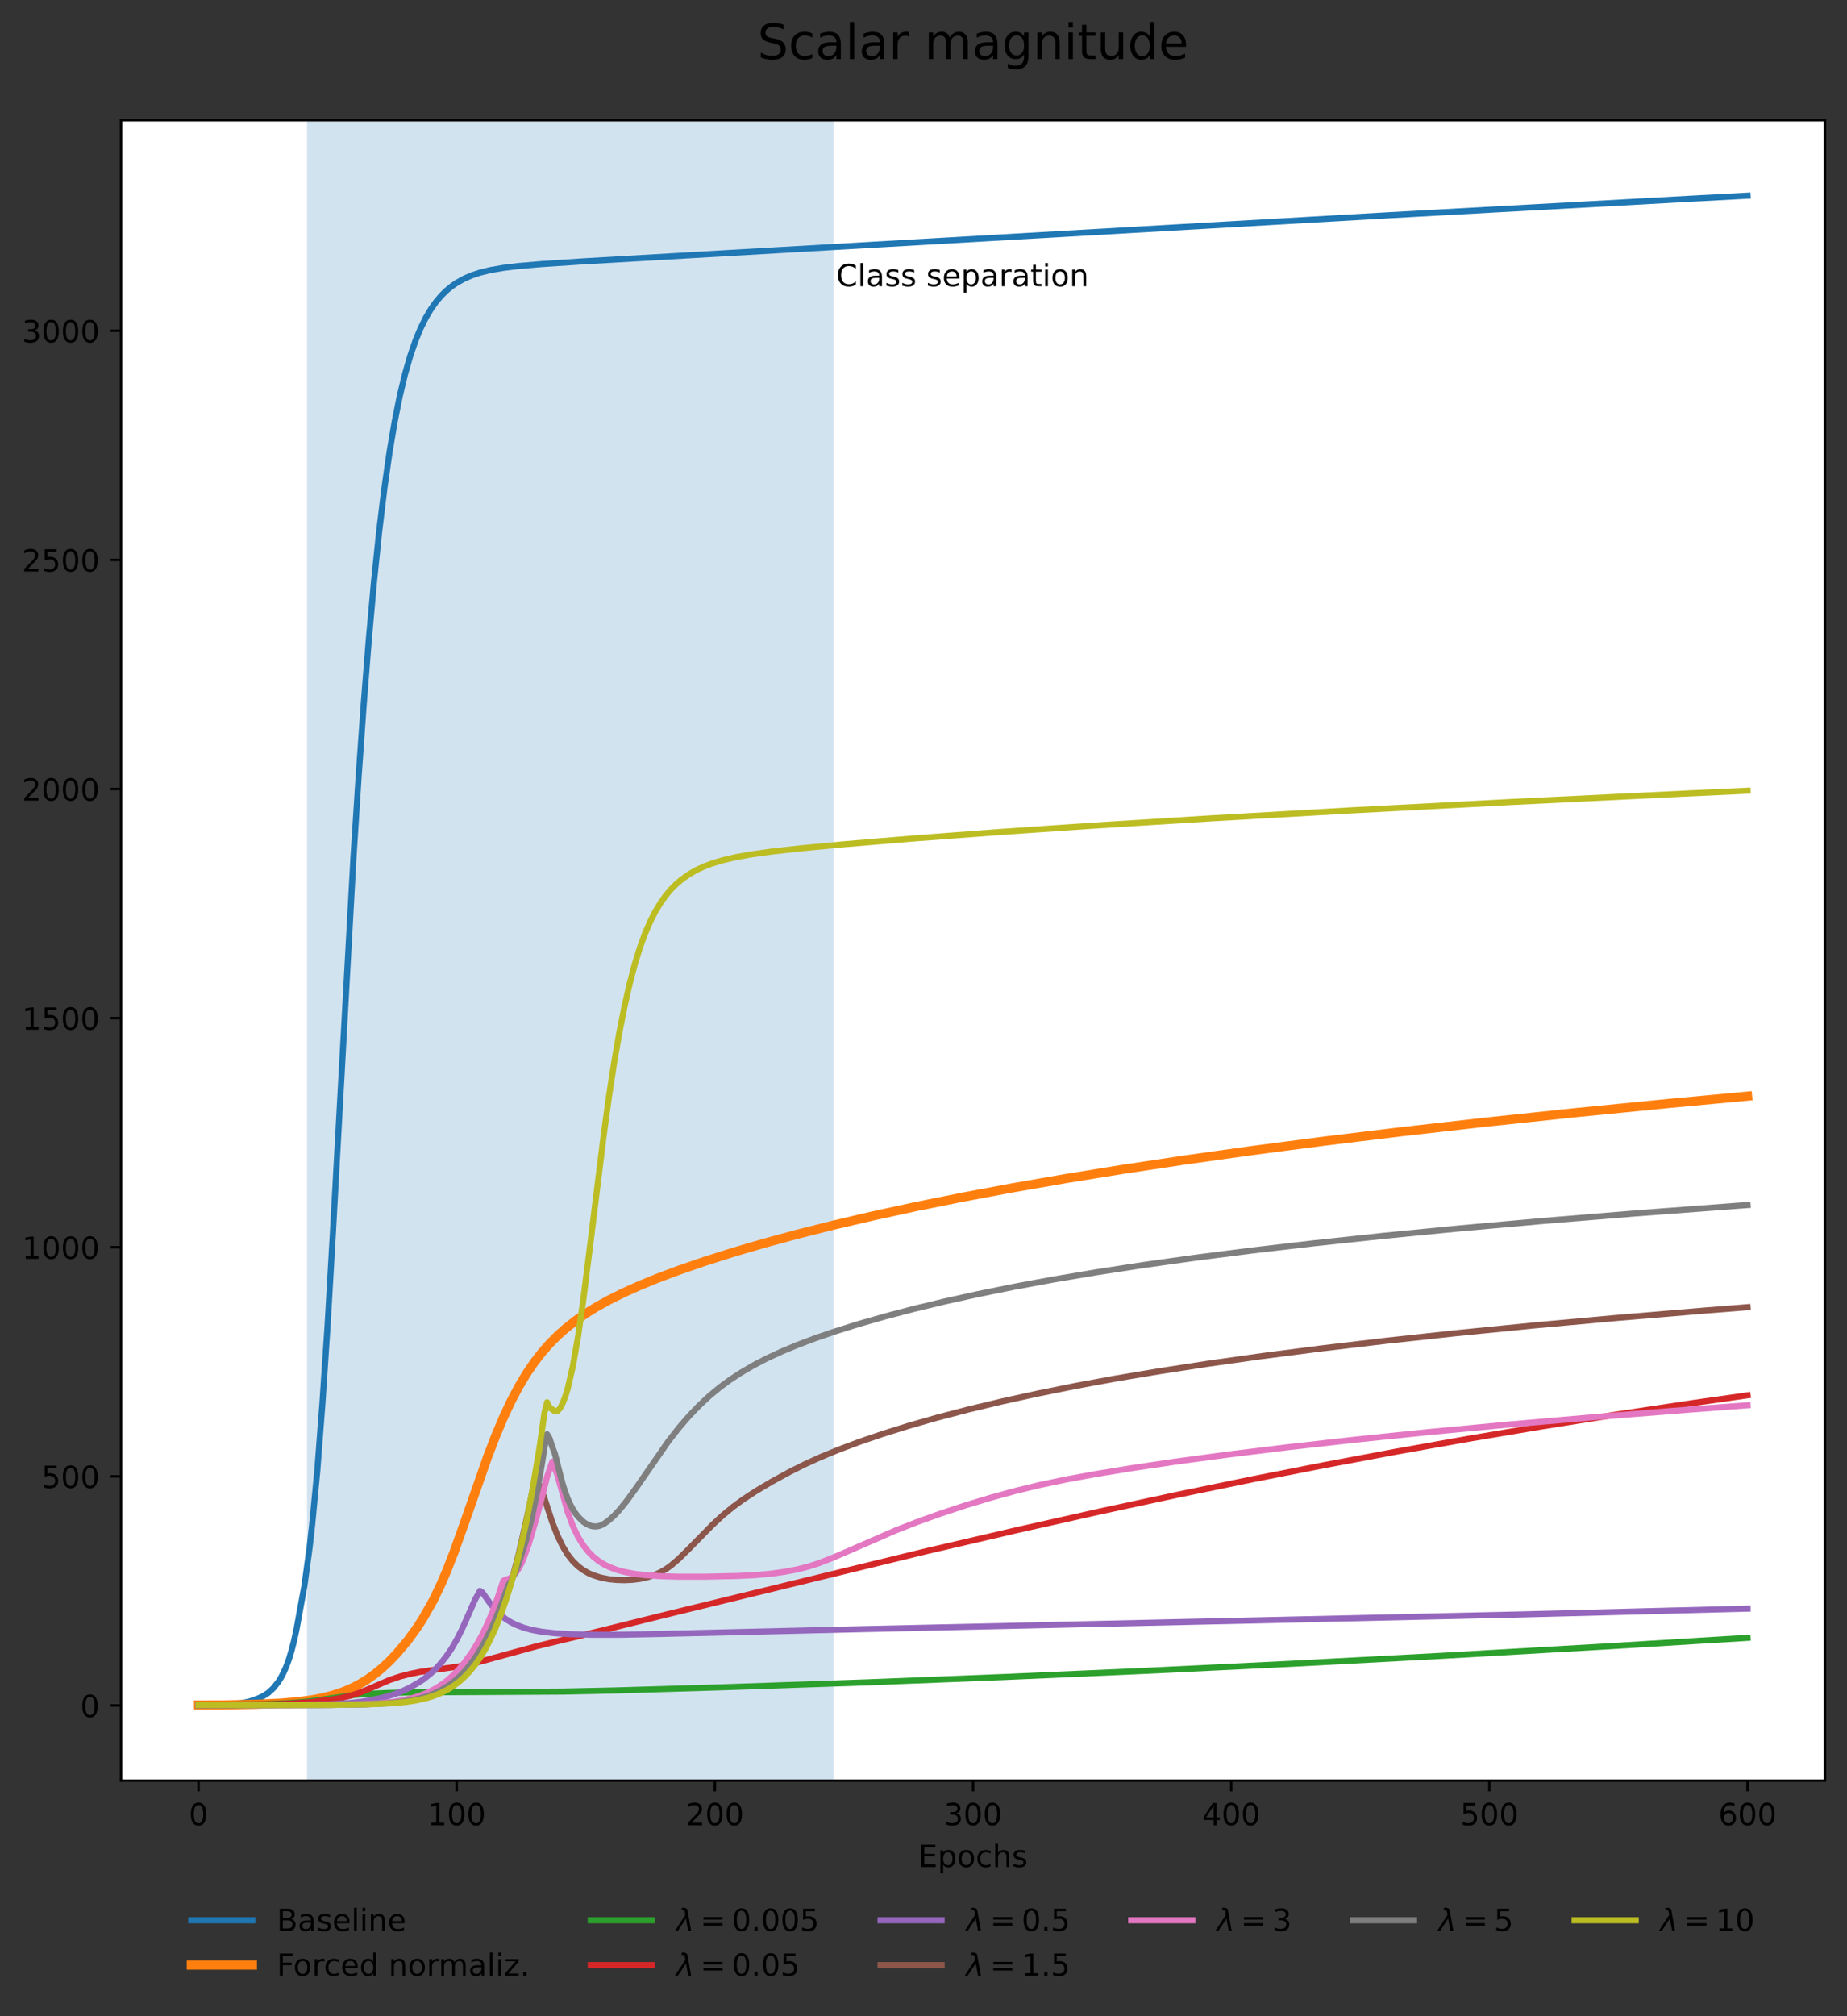 <?xml version="1.0" encoding="utf-8" standalone="no"?>
<!DOCTYPE svg PUBLIC "-//W3C//DTD SVG 1.1//EN"
  "http://www.w3.org/Graphics/SVG/1.1/DTD/svg11.dtd">
<!-- Created with matplotlib (https://matplotlib.org/) -->
<svg height="660.13pt" version="1.1" viewBox="0 0 604.85 660.13" width="604.85pt" xmlns="http://www.w3.org/2000/svg" xmlns:xlink="http://www.w3.org/1999/xlink">
 <rect x="0" y="0" width="604.85" height="660.13" fill="#333333" stroke="none"/>
 <defs>
  <style type="text/css">*{stroke-linecap:butt;stroke-linejoin:round;}</style>
 </defs>
 <g id="figure_1">
  <g id="patch_1">
   <path d="M 0 660.13 
L 604.85 660.13 
L 604.85 0 
L 0 0 
z
" style="fill:none;"/>
  </g>
  <g id="axes_1">
   <g id="patch_2">
    <path d="M 39.65 582.957 
L 597.65 582.957 
L 597.65 39.358 
L 39.65 39.358 
z
" style="fill:#ffffff;"/>
   </g>
   <g id="patch_3">
    <path clip-path="url(#pd633863cd0)" d="M 100.523 582.957 
L 272.995 582.957 
L 272.995 39.358 
L 100.523 39.358 
z
" style="fill:#1f77b4;opacity:0.2;"/>
   </g>
   <g id="matplotlib.axis_1">
    <g id="xtick_1">
     <g id="line2d_1">
      <defs>
       <path d="M 0 0 
L 0 3.5 
" id="m8be3bfc3c5" style="stroke:#000000;stroke-width:0.8;"/>
      </defs>
      <g>
       <use style="stroke:#000000;stroke-width:0.8;" x="65.014" xlink:href="#m8be3bfc3c5" y="582.957"/>
      </g>
     </g>
     <g id="text_1">
      <!-- 0 -->
      <g transform="translate(61.832 597.556)scale(0.1 -0.1)">
       <defs>
        <path d="M 31.781 66.406 
Q 24.172 66.406 20.328 58.906 
Q 16.5 51.422 16.5 36.375 
Q 16.5 21.391 20.328 13.891 
Q 24.172 6.391 31.781 6.391 
Q 39.453 6.391 43.281 13.891 
Q 47.125 21.391 47.125 36.375 
Q 47.125 51.422 43.281 58.906 
Q 39.453 66.406 31.781 66.406 
z
M 31.781 74.219 
Q 44.047 74.219 50.516 64.516 
Q 56.984 54.828 56.984 36.375 
Q 56.984 17.969 50.516 8.266 
Q 44.047 -1.422 31.781 -1.422 
Q 19.531 -1.422 13.062 8.266 
Q 6.594 17.969 6.594 36.375 
Q 6.594 54.828 13.062 64.516 
Q 19.531 74.219 31.781 74.219 
z
" id="DejaVuSans-48"/>
       </defs>
       <use xlink:href="#DejaVuSans-48"/>
      </g>
     </g>
    </g>
    <g id="xtick_2">
     <g id="line2d_2">
      <g>
       <use style="stroke:#000000;stroke-width:0.8;" x="149.559" xlink:href="#m8be3bfc3c5" y="582.957"/>
      </g>
     </g>
     <g id="text_2">
      <!-- 100 -->
      <g transform="translate(140.015 597.556)scale(0.1 -0.1)">
       <defs>
        <path d="M 12.406 8.297 
L 28.516 8.297 
L 28.516 63.922 
L 10.984 60.406 
L 10.984 69.391 
L 28.422 72.906 
L 38.281 72.906 
L 38.281 8.297 
L 54.391 8.297 
L 54.391 0 
L 12.406 0 
z
" id="DejaVuSans-49"/>
       </defs>
       <use xlink:href="#DejaVuSans-49"/>
       <use x="63.623" xlink:href="#DejaVuSans-48"/>
       <use x="127.246" xlink:href="#DejaVuSans-48"/>
      </g>
     </g>
    </g>
    <g id="xtick_3">
     <g id="line2d_3">
      <g>
       <use style="stroke:#000000;stroke-width:0.8;" x="234.105" xlink:href="#m8be3bfc3c5" y="582.957"/>
      </g>
     </g>
     <g id="text_3">
      <!-- 200 -->
      <g transform="translate(224.561 597.556)scale(0.1 -0.1)">
       <defs>
        <path d="M 19.188 8.297 
L 53.609 8.297 
L 53.609 0 
L 7.328 0 
L 7.328 8.297 
Q 12.938 14.109 22.625 23.891 
Q 32.328 33.688 34.812 36.531 
Q 39.547 41.844 41.422 45.531 
Q 43.312 49.219 43.312 52.781 
Q 43.312 58.594 39.234 62.25 
Q 35.156 65.922 28.609 65.922 
Q 23.969 65.922 18.812 64.312 
Q 13.672 62.703 7.812 59.422 
L 7.812 69.391 
Q 13.766 71.781 18.938 73 
Q 24.125 74.219 28.422 74.219 
Q 39.75 74.219 46.484 68.547 
Q 53.219 62.891 53.219 53.422 
Q 53.219 48.922 51.531 44.891 
Q 49.859 40.875 45.406 35.406 
Q 44.188 33.984 37.641 27.219 
Q 31.109 20.453 19.188 8.297 
z
" id="DejaVuSans-50"/>
       </defs>
       <use xlink:href="#DejaVuSans-50"/>
       <use x="63.623" xlink:href="#DejaVuSans-48"/>
       <use x="127.246" xlink:href="#DejaVuSans-48"/>
      </g>
     </g>
    </g>
    <g id="xtick_4">
     <g id="line2d_4">
      <g>
       <use style="stroke:#000000;stroke-width:0.8;" x="318.65" xlink:href="#m8be3bfc3c5" y="582.957"/>
      </g>
     </g>
     <g id="text_4">
      <!-- 300 -->
      <g transform="translate(309.106 597.556)scale(0.1 -0.1)">
       <defs>
        <path d="M 40.578 39.312 
Q 47.656 37.797 51.625 33 
Q 55.609 28.219 55.609 21.188 
Q 55.609 10.406 48.188 4.484 
Q 40.766 -1.422 27.094 -1.422 
Q 22.516 -1.422 17.656 -0.516 
Q 12.797 0.391 7.625 2.203 
L 7.625 11.719 
Q 11.719 9.328 16.594 8.109 
Q 21.484 6.891 26.812 6.891 
Q 36.078 6.891 40.938 10.547 
Q 45.797 14.203 45.797 21.188 
Q 45.797 27.641 41.281 31.266 
Q 36.766 34.906 28.719 34.906 
L 20.219 34.906 
L 20.219 43.016 
L 29.109 43.016 
Q 36.375 43.016 40.234 45.922 
Q 44.094 48.828 44.094 54.297 
Q 44.094 59.906 40.109 62.906 
Q 36.141 65.922 28.719 65.922 
Q 24.656 65.922 20.016 65.031 
Q 15.375 64.156 9.812 62.312 
L 9.812 71.094 
Q 15.438 72.656 20.344 73.438 
Q 25.25 74.219 29.594 74.219 
Q 40.828 74.219 47.359 69.109 
Q 53.906 64.016 53.906 55.328 
Q 53.906 49.266 50.438 45.094 
Q 46.969 40.922 40.578 39.312 
z
" id="DejaVuSans-51"/>
       </defs>
       <use xlink:href="#DejaVuSans-51"/>
       <use x="63.623" xlink:href="#DejaVuSans-48"/>
       <use x="127.246" xlink:href="#DejaVuSans-48"/>
      </g>
     </g>
    </g>
    <g id="xtick_5">
     <g id="line2d_5">
      <g>
       <use style="stroke:#000000;stroke-width:0.8;" x="403.195" xlink:href="#m8be3bfc3c5" y="582.957"/>
      </g>
     </g>
     <g id="text_5">
      <!-- 400 -->
      <g transform="translate(393.652 597.556)scale(0.1 -0.1)">
       <defs>
        <path d="M 37.797 64.312 
L 12.891 25.391 
L 37.797 25.391 
z
M 35.203 72.906 
L 47.609 72.906 
L 47.609 25.391 
L 58.016 25.391 
L 58.016 17.188 
L 47.609 17.188 
L 47.609 0 
L 37.797 0 
L 37.797 17.188 
L 4.891 17.188 
L 4.891 26.703 
z
" id="DejaVuSans-52"/>
       </defs>
       <use xlink:href="#DejaVuSans-52"/>
       <use x="63.623" xlink:href="#DejaVuSans-48"/>
       <use x="127.246" xlink:href="#DejaVuSans-48"/>
      </g>
     </g>
    </g>
    <g id="xtick_6">
     <g id="line2d_6">
      <g>
       <use style="stroke:#000000;stroke-width:0.8;" x="487.741" xlink:href="#m8be3bfc3c5" y="582.957"/>
      </g>
     </g>
     <g id="text_6">
      <!-- 500 -->
      <g transform="translate(478.197 597.556)scale(0.1 -0.1)">
       <defs>
        <path d="M 10.797 72.906 
L 49.516 72.906 
L 49.516 64.594 
L 19.828 64.594 
L 19.828 46.734 
Q 21.969 47.469 24.109 47.828 
Q 26.266 48.188 28.422 48.188 
Q 40.625 48.188 47.75 41.5 
Q 54.891 34.812 54.891 23.391 
Q 54.891 11.625 47.562 5.094 
Q 40.234 -1.422 26.906 -1.422 
Q 22.312 -1.422 17.547 -0.641 
Q 12.797 0.141 7.719 1.703 
L 7.719 11.625 
Q 12.109 9.234 16.797 8.062 
Q 21.484 6.891 26.703 6.891 
Q 35.156 6.891 40.078 11.328 
Q 45.016 15.766 45.016 23.391 
Q 45.016 31 40.078 35.438 
Q 35.156 39.891 26.703 39.891 
Q 22.75 39.891 18.812 39.016 
Q 14.891 38.141 10.797 36.281 
z
" id="DejaVuSans-53"/>
       </defs>
       <use xlink:href="#DejaVuSans-53"/>
       <use x="63.623" xlink:href="#DejaVuSans-48"/>
       <use x="127.246" xlink:href="#DejaVuSans-48"/>
      </g>
     </g>
    </g>
    <g id="xtick_7">
     <g id="line2d_7">
      <g>
       <use style="stroke:#000000;stroke-width:0.8;" x="572.286" xlink:href="#m8be3bfc3c5" y="582.957"/>
      </g>
     </g>
     <g id="text_7">
      <!-- 600 -->
      <g transform="translate(562.743 597.556)scale(0.1 -0.1)">
       <defs>
        <path d="M 33.016 40.375 
Q 26.375 40.375 22.484 35.828 
Q 18.609 31.297 18.609 23.391 
Q 18.609 15.531 22.484 10.953 
Q 26.375 6.391 33.016 6.391 
Q 39.656 6.391 43.531 10.953 
Q 47.406 15.531 47.406 23.391 
Q 47.406 31.297 43.531 35.828 
Q 39.656 40.375 33.016 40.375 
z
M 52.594 71.297 
L 52.594 62.312 
Q 48.875 64.062 45.094 64.984 
Q 41.312 65.922 37.594 65.922 
Q 27.828 65.922 22.672 59.328 
Q 17.531 52.734 16.797 39.406 
Q 19.672 43.656 24.016 45.922 
Q 28.375 48.188 33.594 48.188 
Q 44.578 48.188 50.953 41.516 
Q 57.328 34.859 57.328 23.391 
Q 57.328 12.156 50.688 5.359 
Q 44.047 -1.422 33.016 -1.422 
Q 20.359 -1.422 13.672 8.266 
Q 6.984 17.969 6.984 36.375 
Q 6.984 53.656 15.188 63.938 
Q 23.391 74.219 37.203 74.219 
Q 40.922 74.219 44.703 73.484 
Q 48.484 72.75 52.594 71.297 
z
" id="DejaVuSans-54"/>
       </defs>
       <use xlink:href="#DejaVuSans-54"/>
       <use x="63.623" xlink:href="#DejaVuSans-48"/>
       <use x="127.246" xlink:href="#DejaVuSans-48"/>
      </g>
     </g>
    </g>
    <g id="text_8">
     <!-- Epochs -->
     <g transform="translate(300.734 611.234)scale(0.1 -0.1)">
      <defs>
       <path d="M 9.812 72.906 
L 55.906 72.906 
L 55.906 64.594 
L 19.672 64.594 
L 19.672 43.016 
L 54.391 43.016 
L 54.391 34.719 
L 19.672 34.719 
L 19.672 8.297 
L 56.781 8.297 
L 56.781 0 
L 9.812 0 
z
" id="DejaVuSans-69"/>
       <path d="M 18.109 8.203 
L 18.109 -20.797 
L 9.078 -20.797 
L 9.078 54.688 
L 18.109 54.688 
L 18.109 46.391 
Q 20.953 51.266 25.266 53.625 
Q 29.594 56 35.594 56 
Q 45.562 56 51.781 48.094 
Q 58.016 40.188 58.016 27.297 
Q 58.016 14.406 51.781 6.484 
Q 45.562 -1.422 35.594 -1.422 
Q 29.594 -1.422 25.266 0.953 
Q 20.953 3.328 18.109 8.203 
z
M 48.688 27.297 
Q 48.688 37.203 44.609 42.844 
Q 40.531 48.484 33.406 48.484 
Q 26.266 48.484 22.188 42.844 
Q 18.109 37.203 18.109 27.297 
Q 18.109 17.391 22.188 11.75 
Q 26.266 6.109 33.406 6.109 
Q 40.531 6.109 44.609 11.75 
Q 48.688 17.391 48.688 27.297 
z
" id="DejaVuSans-112"/>
       <path d="M 30.609 48.391 
Q 23.391 48.391 19.188 42.75 
Q 14.984 37.109 14.984 27.297 
Q 14.984 17.484 19.156 11.844 
Q 23.344 6.203 30.609 6.203 
Q 37.797 6.203 41.984 11.859 
Q 46.188 17.531 46.188 27.297 
Q 46.188 37.016 41.984 42.703 
Q 37.797 48.391 30.609 48.391 
z
M 30.609 56 
Q 42.328 56 49.016 48.375 
Q 55.719 40.766 55.719 27.297 
Q 55.719 13.875 49.016 6.219 
Q 42.328 -1.422 30.609 -1.422 
Q 18.844 -1.422 12.172 6.219 
Q 5.516 13.875 5.516 27.297 
Q 5.516 40.766 12.172 48.375 
Q 18.844 56 30.609 56 
z
" id="DejaVuSans-111"/>
       <path d="M 48.781 52.594 
L 48.781 44.188 
Q 44.969 46.297 41.141 47.344 
Q 37.312 48.391 33.406 48.391 
Q 24.656 48.391 19.812 42.844 
Q 14.984 37.312 14.984 27.297 
Q 14.984 17.281 19.812 11.734 
Q 24.656 6.203 33.406 6.203 
Q 37.312 6.203 41.141 7.25 
Q 44.969 8.297 48.781 10.406 
L 48.781 2.094 
Q 45.016 0.344 40.984 -0.531 
Q 36.969 -1.422 32.422 -1.422 
Q 20.062 -1.422 12.781 6.344 
Q 5.516 14.109 5.516 27.297 
Q 5.516 40.672 12.859 48.328 
Q 20.219 56 33.016 56 
Q 37.156 56 41.109 55.141 
Q 45.062 54.297 48.781 52.594 
z
" id="DejaVuSans-99"/>
       <path d="M 54.891 33.016 
L 54.891 0 
L 45.906 0 
L 45.906 32.719 
Q 45.906 40.484 42.875 44.328 
Q 39.844 48.188 33.797 48.188 
Q 26.516 48.188 22.312 43.547 
Q 18.109 38.922 18.109 30.906 
L 18.109 0 
L 9.078 0 
L 9.078 75.984 
L 18.109 75.984 
L 18.109 46.188 
Q 21.344 51.125 25.703 53.562 
Q 30.078 56 35.797 56 
Q 45.219 56 50.047 50.172 
Q 54.891 44.344 54.891 33.016 
z
" id="DejaVuSans-104"/>
       <path d="M 44.281 53.078 
L 44.281 44.578 
Q 40.484 46.531 36.375 47.5 
Q 32.281 48.484 27.875 48.484 
Q 21.188 48.484 17.844 46.438 
Q 14.5 44.391 14.5 40.281 
Q 14.5 37.156 16.891 35.375 
Q 19.281 33.594 26.516 31.984 
L 29.594 31.297 
Q 39.156 29.25 43.188 25.516 
Q 47.219 21.781 47.219 15.094 
Q 47.219 7.469 41.188 3.016 
Q 35.156 -1.422 24.609 -1.422 
Q 20.219 -1.422 15.453 -0.562 
Q 10.688 0.297 5.422 2 
L 5.422 11.281 
Q 10.406 8.688 15.234 7.391 
Q 20.062 6.109 24.812 6.109 
Q 31.156 6.109 34.562 8.281 
Q 37.984 10.453 37.984 14.406 
Q 37.984 18.062 35.516 20.016 
Q 33.062 21.969 24.703 23.781 
L 21.578 24.516 
Q 13.234 26.266 9.516 29.906 
Q 5.812 33.547 5.812 39.891 
Q 5.812 47.609 11.281 51.797 
Q 16.75 56 26.812 56 
Q 31.781 56 36.172 55.266 
Q 40.578 54.547 44.281 53.078 
z
" id="DejaVuSans-115"/>
      </defs>
      <use xlink:href="#DejaVuSans-69"/>
      <use x="63.184" xlink:href="#DejaVuSans-112"/>
      <use x="126.66" xlink:href="#DejaVuSans-111"/>
      <use x="187.842" xlink:href="#DejaVuSans-99"/>
      <use x="242.822" xlink:href="#DejaVuSans-104"/>
      <use x="306.201" xlink:href="#DejaVuSans-115"/>
     </g>
    </g>
   </g>
   <g id="matplotlib.axis_2">
    <g id="ytick_1">
     <g id="line2d_8">
      <defs>
       <path d="M 0 0 
L -3.5 0 
" id="m27d716f091" style="stroke:#000000;stroke-width:0.8;"/>
      </defs>
      <g>
       <use style="stroke:#000000;stroke-width:0.8;" x="39.65" xlink:href="#m27d716f091" y="558.352"/>
      </g>
     </g>
     <g id="text_9">
      <!-- 0 -->
      <g transform="translate(26.288 562.151)scale(0.1 -0.1)">
       <use xlink:href="#DejaVuSans-48"/>
      </g>
     </g>
    </g>
    <g id="ytick_2">
     <g id="line2d_9">
      <g>
       <use style="stroke:#000000;stroke-width:0.8;" x="39.65" xlink:href="#m27d716f091" y="483.343"/>
      </g>
     </g>
     <g id="text_10">
      <!-- 500 -->
      <g transform="translate(13.562 487.142)scale(0.1 -0.1)">
       <use xlink:href="#DejaVuSans-53"/>
       <use x="63.623" xlink:href="#DejaVuSans-48"/>
       <use x="127.246" xlink:href="#DejaVuSans-48"/>
      </g>
     </g>
    </g>
    <g id="ytick_3">
     <g id="line2d_10">
      <g>
       <use style="stroke:#000000;stroke-width:0.8;" x="39.65" xlink:href="#m27d716f091" y="408.333"/>
      </g>
     </g>
     <g id="text_11">
      <!-- 1000 -->
      <g transform="translate(7.2 412.132)scale(0.1 -0.1)">
       <use xlink:href="#DejaVuSans-49"/>
       <use x="63.623" xlink:href="#DejaVuSans-48"/>
       <use x="127.246" xlink:href="#DejaVuSans-48"/>
       <use x="190.869" xlink:href="#DejaVuSans-48"/>
      </g>
     </g>
    </g>
    <g id="ytick_4">
     <g id="line2d_11">
      <g>
       <use style="stroke:#000000;stroke-width:0.8;" x="39.65" xlink:href="#m27d716f091" y="333.324"/>
      </g>
     </g>
     <g id="text_12">
      <!-- 1500 -->
      <g transform="translate(7.2 337.123)scale(0.1 -0.1)">
       <use xlink:href="#DejaVuSans-49"/>
       <use x="63.623" xlink:href="#DejaVuSans-53"/>
       <use x="127.246" xlink:href="#DejaVuSans-48"/>
       <use x="190.869" xlink:href="#DejaVuSans-48"/>
      </g>
     </g>
    </g>
    <g id="ytick_5">
     <g id="line2d_12">
      <g>
       <use style="stroke:#000000;stroke-width:0.8;" x="39.65" xlink:href="#m27d716f091" y="258.314"/>
      </g>
     </g>
     <g id="text_13">
      <!-- 2000 -->
      <g transform="translate(7.2 262.113)scale(0.1 -0.1)">
       <use xlink:href="#DejaVuSans-50"/>
       <use x="63.623" xlink:href="#DejaVuSans-48"/>
       <use x="127.246" xlink:href="#DejaVuSans-48"/>
       <use x="190.869" xlink:href="#DejaVuSans-48"/>
      </g>
     </g>
    </g>
    <g id="ytick_6">
     <g id="line2d_13">
      <g>
       <use style="stroke:#000000;stroke-width:0.8;" x="39.65" xlink:href="#m27d716f091" y="183.305"/>
      </g>
     </g>
     <g id="text_14">
      <!-- 2500 -->
      <g transform="translate(7.2 187.104)scale(0.1 -0.1)">
       <use xlink:href="#DejaVuSans-50"/>
       <use x="63.623" xlink:href="#DejaVuSans-53"/>
       <use x="127.246" xlink:href="#DejaVuSans-48"/>
       <use x="190.869" xlink:href="#DejaVuSans-48"/>
      </g>
     </g>
    </g>
    <g id="ytick_7">
     <g id="line2d_14">
      <g>
       <use style="stroke:#000000;stroke-width:0.8;" x="39.65" xlink:href="#m27d716f091" y="108.295"/>
      </g>
     </g>
     <g id="text_15">
      <!-- 3000 -->
      <g transform="translate(7.2 112.094)scale(0.1 -0.1)">
       <use xlink:href="#DejaVuSans-51"/>
       <use x="63.623" xlink:href="#DejaVuSans-48"/>
       <use x="127.246" xlink:href="#DejaVuSans-48"/>
       <use x="190.869" xlink:href="#DejaVuSans-48"/>
      </g>
     </g>
    </g>
   </g>
   <g id="line2d_15">
    <path clip-path="url(#pd633863cd0)" d="M 65.014 558.202 
L 70.932 558.155 
L 76.005 557.919 
L 79.386 557.535 
L 81.923 556.973 
L 84.459 556.087 
L 86.15 555.294 
L 87.841 554.209 
L 89.532 552.656 
L 91.223 550.517 
L 92.068 549.137 
L 92.914 547.478 
L 93.759 545.545 
L 94.605 543.231 
L 95.45 540.463 
L 96.295 537.141 
L 97.141 533.206 
L 99.677 519.249 
L 101.368 506.794 
L 102.214 499.295 
L 103.905 481.524 
L 105.595 459.263 
L 107.286 433.704 
L 108.977 404.275 
L 115.741 280.913 
L 117.432 254.369 
L 119.123 230.348 
L 120.814 208.922 
L 122.505 190.103 
L 124.195 173.792 
L 125.886 159.81 
L 127.577 147.934 
L 129.268 137.91 
L 130.959 129.487 
L 132.65 122.432 
L 134.341 116.536 
L 136.032 111.615 
L 137.723 107.508 
L 139.414 104.082 
L 141.105 101.22 
L 142.795 98.829 
L 144.486 96.83 
L 146.177 95.158 
L 147.868 93.76 
L 149.559 92.59 
L 152.095 91.183 
L 154.632 90.103 
L 157.168 89.27 
L 160.55 88.439 
L 164.777 87.706 
L 169.85 87.095 
L 177.459 86.448 
L 190.986 85.571 
L 254.395 81.933 
L 454.768 70.474 
L 553.686 65.056 
L 572.286 64.067 
L 572.286 64.067 
" style="fill:none;stroke:#1f77b4;stroke-linecap:square;stroke-width:2;"/>
   </g>
   <g id="line2d_16">
    <path clip-path="url(#pd633863cd0)" d="M 65.014 558.202 
L 72.623 558.185 
L 84.459 557.945 
L 92.068 557.574 
L 97.986 557.064 
L 102.214 556.492 
L 105.595 555.851 
L 108.977 554.994 
L 112.359 553.868 
L 114.895 552.807 
L 117.432 551.53 
L 119.968 550.013 
L 122.505 548.23 
L 125.041 546.167 
L 127.577 543.804 
L 130.114 541.119 
L 133.495 537.1 
L 136.877 532.435 
L 138.568 529.752 
L 141.95 523.796 
L 144.486 518.477 
L 146.177 514.558 
L 148.714 508.058 
L 152.095 498.607 
L 159.705 476.876 
L 162.241 470.283 
L 164.777 464.25 
L 167.314 458.832 
L 169.85 454.015 
L 172.386 449.772 
L 174.923 446.047 
L 177.459 442.771 
L 179.995 439.888 
L 182.532 437.336 
L 185.068 435.061 
L 188.45 432.385 
L 191.832 430.033 
L 195.214 427.936 
L 199.441 425.592 
L 204.514 423.082 
L 209.586 420.819 
L 215.505 418.406 
L 222.268 415.873 
L 230.723 412.961 
L 240.023 410.012 
L 250.168 407.039 
L 261.159 404.057 
L 272.995 401.079 
L 285.677 398.116 
L 300.05 394.999 
L 315.268 391.937 
L 331.332 388.932 
L 349.086 385.843 
L 367.686 382.832 
L 387.977 379.773 
L 409.959 376.687 
L 433.632 373.593 
L 458.995 370.506 
L 486.05 367.436 
L 515.641 364.304 
L 546.923 361.216 
L 572.286 358.86 
L 572.286 358.86 
" style="fill:none;stroke:#ff7f0e;stroke-linecap:square;stroke-width:3;"/>
   </g>
   <g id="line2d_17">
    <path clip-path="url(#pd633863cd0)" d="M 65.014 558.202 
L 73.468 558.193 
L 86.15 557.95 
L 94.605 557.573 
L 99.677 557.176 
L 103.905 556.652 
L 115.741 554.934 
L 120.814 554.527 
L 127.577 554.222 
L 136.877 554.044 
L 156.323 553.955 
L 184.223 553.802 
L 201.132 553.44 
L 238.332 552.335 
L 283.986 550.778 
L 328.795 549.033 
L 375.295 547.002 
L 422.641 544.712 
L 472.523 542.075 
L 524.941 539.084 
L 572.286 536.207 
L 572.286 536.207 
" style="fill:none;stroke:#2ca02c;stroke-linecap:square;stroke-width:2;"/>
   </g>
   <g id="line2d_18">
    <path clip-path="url(#pd633863cd0)" d="M 65.014 558.202 
L 75.159 558.216 
L 86.995 558.045 
L 95.45 557.699 
L 102.214 557.208 
L 107.286 556.603 
L 111.514 555.919 
L 114.895 555.108 
L 117.432 554.29 
L 119.968 553.277 
L 127.577 550.002 
L 130.959 548.868 
L 134.341 547.991 
L 137.723 547.327 
L 142.795 546.601 
L 149.559 545.679 
L 153.786 544.85 
L 158.014 543.783 
L 175.768 538.939 
L 196.059 534.061 
L 218.041 528.614 
L 303.432 507.824 
L 333.023 500.937 
L 360.077 494.863 
L 385.441 489.395 
L 409.959 484.335 
L 433.632 479.674 
L 457.305 475.235 
L 480.977 471.022 
L 504.65 467.032 
L 529.168 463.13 
L 553.686 459.452 
L 572.286 456.808 
L 572.286 456.808 
" style="fill:none;stroke:#d62728;stroke-linecap:square;stroke-width:2;"/>
   </g>
   <g id="line2d_19">
    <path clip-path="url(#pd633863cd0)" d="M 65.014 558.202 
L 76.85 558.243 
L 99.677 558.148 
L 108.132 557.941 
L 114.05 557.58 
L 118.277 557.128 
L 122.505 556.433 
L 125.886 555.644 
L 129.268 554.612 
L 131.805 553.636 
L 134.341 552.425 
L 136.877 550.968 
L 138.568 549.855 
L 141.105 547.846 
L 142.795 546.262 
L 144.486 544.362 
L 146.177 542.224 
L 147.868 539.73 
L 149.559 536.816 
L 151.25 533.476 
L 153.786 527.77 
L 155.477 523.858 
L 157.168 520.829 
L 158.014 521.404 
L 160.55 524.992 
L 162.241 527.103 
L 163.932 528.749 
L 165.623 530.058 
L 167.314 531.106 
L 169.005 531.948 
L 171.541 532.908 
L 174.077 533.596 
L 177.459 534.221 
L 181.686 534.701 
L 186.759 535.016 
L 193.523 535.197 
L 202.823 535.204 
L 216.35 534.935 
L 283.141 533.346 
L 497.041 528.579 
L 572.286 526.651 
L 572.286 526.651 
" style="fill:none;stroke:#9467bd;stroke-linecap:square;stroke-width:2;"/>
   </g>
   <g id="line2d_20">
    <path clip-path="url(#pd633863cd0)" d="M 65.014 558.202 
L 77.695 558.247 
L 108.977 558.163 
L 119.968 557.958 
L 125.886 557.636 
L 130.114 557.188 
L 133.495 556.624 
L 136.877 555.808 
L 139.414 554.983 
L 141.95 553.925 
L 144.486 552.587 
L 147.023 550.927 
L 149.559 548.931 
L 152.095 546.503 
L 153.786 544.591 
L 155.477 542.423 
L 158.014 538.553 
L 158.859 537.056 
L 160.55 534.653 
L 161.395 533.272 
L 163.086 529.926 
L 164.777 525.825 
L 166.468 520.984 
L 168.159 515.274 
L 169.85 508.767 
L 172.386 497.609 
L 174.923 485.569 
L 175.768 484.352 
L 177.459 487.99 
L 180.841 498.332 
L 182.532 502.678 
L 184.223 506.208 
L 185.914 508.981 
L 187.605 511.126 
L 189.295 512.773 
L 190.986 514.038 
L 192.677 515.01 
L 194.368 515.75 
L 196.905 516.532 
L 199.441 517.015 
L 201.977 517.265 
L 204.514 517.329 
L 207.05 517.225 
L 209.586 516.91 
L 212.123 516.339 
L 214.659 515.474 
L 216.35 514.698 
L 218.041 513.727 
L 219.732 512.524 
L 222.268 510.357 
L 225.65 507.021 
L 233.259 499.26 
L 236.641 496.137 
L 240.023 493.344 
L 243.405 490.871 
L 247.632 488.107 
L 252.705 485.097 
L 258.623 481.862 
L 263.695 479.326 
L 268.768 477.022 
L 274.686 474.585 
L 281.45 472.05 
L 289.059 469.45 
L 297.514 466.807 
L 306.814 464.143 
L 316.959 461.49 
L 327.95 458.855 
L 339.786 456.25 
L 352.468 453.693 
L 365.15 451.361 
L 379.523 448.944 
L 395.586 446.471 
L 413.341 443.967 
L 432.786 441.456 
L 453.923 438.957 
L 476.75 436.482 
L 502.114 433.961 
L 529.168 431.498 
L 558.759 429.026 
L 572.286 427.962 
L 572.286 427.962 
" style="fill:none;stroke:#8c564b;stroke-linecap:square;stroke-width:2;"/>
   </g>
   <g id="line2d_21">
    <path clip-path="url(#pd633863cd0)" d="M 65.014 558.202 
L 77.695 558.247 
L 106.441 558.153 
L 118.277 557.933 
L 124.195 557.627 
L 128.423 557.204 
L 131.805 556.665 
L 135.186 555.878 
L 137.723 555.074 
L 140.259 554.038 
L 142.795 552.717 
L 145.332 551.046 
L 147.023 549.698 
L 148.714 548.14 
L 150.405 546.355 
L 152.095 544.312 
L 154.632 540.801 
L 156.323 538.028 
L 158.014 534.943 
L 159.705 531.417 
L 161.395 527.401 
L 163.086 522.713 
L 164.777 517.569 
L 165.623 517.144 
L 166.468 516.925 
L 167.314 516.491 
L 169.005 514.841 
L 169.85 513.543 
L 170.695 511.966 
L 171.541 510.01 
L 173.232 505.296 
L 175.768 496.652 
L 177.459 490.249 
L 179.15 483.48 
L 180.841 478.521 
L 182.532 482.939 
L 185.914 495.063 
L 187.605 499.614 
L 189.295 503.143 
L 190.986 505.887 
L 192.677 508.034 
L 194.368 509.724 
L 196.059 511.062 
L 197.75 512.126 
L 199.441 512.974 
L 201.977 513.941 
L 204.514 514.636 
L 207.895 515.27 
L 211.277 515.677 
L 216.35 516.024 
L 222.268 516.193 
L 230.723 516.191 
L 241.714 515.949 
L 247.632 515.656 
L 252.705 515.18 
L 256.932 514.583 
L 261.159 513.782 
L 264.541 512.931 
L 267.923 511.85 
L 272.15 510.233 
L 278.068 507.689 
L 293.286 501.049 
L 300.05 498.398 
L 307.659 495.657 
L 316.114 492.855 
L 324.568 490.29 
L 333.023 487.983 
L 340.632 486.145 
L 349.086 484.38 
L 358.386 482.665 
L 370.223 480.714 
L 384.595 478.578 
L 402.35 476.186 
L 421.795 473.796 
L 443.777 471.323 
L 467.45 468.888 
L 493.659 466.417 
L 522.405 463.933 
L 553.686 461.452 
L 572.286 460.07 
L 572.286 460.07 
" style="fill:none;stroke:#e377c2;stroke-linecap:square;stroke-width:2;"/>
   </g>
   <g id="line2d_22">
    <path clip-path="url(#pd633863cd0)" d="M 65.014 558.202 
L 77.695 558.248 
L 107.286 558.16 
L 119.968 557.955 
L 126.732 557.64 
L 130.959 557.245 
L 134.341 556.733 
L 137.723 555.969 
L 140.259 555.177 
L 142.795 554.146 
L 145.332 552.818 
L 147.023 551.734 
L 148.714 550.463 
L 150.405 548.977 
L 152.095 547.248 
L 153.786 545.244 
L 155.477 542.935 
L 157.168 540.293 
L 158.859 537.29 
L 160.55 533.954 
L 162.241 530.166 
L 163.932 525.928 
L 166.468 518.839 
L 167.314 517.734 
L 169.005 514.152 
L 169.85 511.89 
L 172.386 503.937 
L 174.077 497.279 
L 175.768 489.109 
L 177.459 479.321 
L 178.305 473.871 
L 179.15 469.569 
L 179.995 470.967 
L 180.841 473.663 
L 181.686 475.887 
L 184.223 485.744 
L 185.068 488.427 
L 185.914 490.683 
L 186.759 492.569 
L 187.605 494.141 
L 188.45 495.448 
L 189.295 496.535 
L 190.986 498.184 
L 191.832 498.775 
L 192.677 499.224 
L 193.523 499.546 
L 194.368 499.721 
L 195.214 499.749 
L 196.059 499.618 
L 196.905 499.324 
L 197.75 498.903 
L 199.441 497.69 
L 201.132 496.164 
L 202.823 494.358 
L 205.359 491.22 
L 208.741 486.508 
L 218.886 471.847 
L 222.268 467.509 
L 225.65 463.596 
L 229.032 460.079 
L 232.414 456.932 
L 235.795 454.138 
L 239.177 451.664 
L 242.559 449.45 
L 246.786 446.975 
L 251.014 444.775 
L 256.086 442.423 
L 261.159 440.312 
L 267.077 438.083 
L 273.841 435.767 
L 281.45 433.392 
L 289.905 430.975 
L 299.205 428.533 
L 309.35 426.088 
L 320.341 423.658 
L 332.177 421.264 
L 344.859 418.92 
L 359.232 416.496 
L 374.45 414.158 
L 391.359 411.786 
L 409.959 409.406 
L 430.25 407.034 
L 453.077 404.597 
L 477.595 402.202 
L 505.495 399.709 
L 535.086 397.29 
L 568.059 394.82 
L 572.286 394.519 
L 572.286 394.519 
" style="fill:none;stroke:#7f7f7f;stroke-linecap:square;stroke-width:2;"/>
   </g>
   <g id="line2d_23">
    <path clip-path="url(#pd633863cd0)" d="M 65.014 558.202 
L 77.695 558.247 
L 108.132 558.157 
L 121.659 557.939 
L 128.423 557.628 
L 132.65 557.248 
L 136.032 556.758 
L 139.414 556.019 
L 141.95 555.243 
L 144.486 554.221 
L 147.023 552.892 
L 148.714 551.798 
L 150.405 550.509 
L 152.095 548.995 
L 153.786 547.225 
L 155.477 545.162 
L 157.168 542.761 
L 158.859 539.975 
L 160.55 536.752 
L 162.241 533.045 
L 163.932 528.815 
L 165.623 524.004 
L 167.314 518.605 
L 169.005 512.652 
L 170.695 505.799 
L 172.386 498.112 
L 174.077 489.38 
L 176.614 474.364 
L 178.305 462.49 
L 179.15 459.086 
L 179.995 460.89 
L 180.841 461.411 
L 181.686 462.079 
L 182.532 461.949 
L 183.377 461.101 
L 184.223 459.499 
L 185.068 457.315 
L 185.914 454.63 
L 187.605 447.225 
L 189.295 437.578 
L 190.986 425.76 
L 193.523 405.564 
L 197.75 371.243 
L 199.441 358.871 
L 201.132 347.795 
L 202.823 338.045 
L 204.514 329.495 
L 206.205 322.034 
L 207.895 315.619 
L 209.586 310.155 
L 211.277 305.526 
L 212.968 301.617 
L 214.659 298.319 
L 216.35 295.531 
L 218.041 293.17 
L 219.732 291.167 
L 221.423 289.465 
L 223.114 288.013 
L 225.65 286.215 
L 228.186 284.776 
L 230.723 283.612 
L 233.259 282.661 
L 236.641 281.643 
L 240.868 280.654 
L 245.941 279.742 
L 252.705 278.8 
L 262.005 277.762 
L 276.377 276.407 
L 298.359 274.572 
L 326.259 272.474 
L 358.386 270.29 
L 396.432 267.932 
L 442.086 265.334 
L 494.505 262.588 
L 551.15 259.845 
L 572.286 258.872 
L 572.286 258.872 
" style="fill:none;stroke:#bcbd22;stroke-linecap:square;stroke-width:2;"/>
   </g>
   <g id="patch_4">
    <path d="M 39.65 582.957 
L 39.65 39.358 
" style="fill:none;stroke:#000000;stroke-linecap:square;stroke-linejoin:miter;stroke-width:0.8;"/>
   </g>
   <g id="patch_5">
    <path d="M 597.65 582.957 
L 597.65 39.358 
" style="fill:none;stroke:#000000;stroke-linecap:square;stroke-linejoin:miter;stroke-width:0.8;"/>
   </g>
   <g id="patch_6">
    <path d="M 39.65 582.957 
L 597.65 582.957 
" style="fill:none;stroke:#000000;stroke-linecap:square;stroke-linejoin:miter;stroke-width:0.8;"/>
   </g>
   <g id="patch_7">
    <path d="M 39.65 39.358 
L 597.65 39.358 
" style="fill:none;stroke:#000000;stroke-linecap:square;stroke-linejoin:miter;stroke-width:0.8;"/>
   </g>
   <g id="text_16">
    <!-- Class separation -->
    <g transform="translate(273.841 93.718)scale(0.1 -0.1)">
     <defs>
      <path d="M 64.406 67.281 
L 64.406 56.891 
Q 59.422 61.531 53.781 63.812 
Q 48.141 66.109 41.797 66.109 
Q 29.297 66.109 22.656 58.469 
Q 16.016 50.828 16.016 36.375 
Q 16.016 21.969 22.656 14.328 
Q 29.297 6.688 41.797 6.688 
Q 48.141 6.688 53.781 8.984 
Q 59.422 11.281 64.406 15.922 
L 64.406 5.609 
Q 59.234 2.094 53.438 0.328 
Q 47.656 -1.422 41.219 -1.422 
Q 24.656 -1.422 15.125 8.703 
Q 5.609 18.844 5.609 36.375 
Q 5.609 53.953 15.125 64.078 
Q 24.656 74.219 41.219 74.219 
Q 47.75 74.219 53.531 72.484 
Q 59.328 70.75 64.406 67.281 
z
" id="DejaVuSans-67"/>
      <path d="M 9.422 75.984 
L 18.406 75.984 
L 18.406 0 
L 9.422 0 
z
" id="DejaVuSans-108"/>
      <path d="M 34.281 27.484 
Q 23.391 27.484 19.188 25 
Q 14.984 22.516 14.984 16.5 
Q 14.984 11.719 18.141 8.906 
Q 21.297 6.109 26.703 6.109 
Q 34.188 6.109 38.703 11.406 
Q 43.219 16.703 43.219 25.484 
L 43.219 27.484 
z
M 52.203 31.203 
L 52.203 0 
L 43.219 0 
L 43.219 8.297 
Q 40.141 3.328 35.547 0.953 
Q 30.953 -1.422 24.312 -1.422 
Q 15.922 -1.422 10.953 3.297 
Q 6 8.016 6 15.922 
Q 6 25.141 12.172 29.828 
Q 18.359 34.516 30.609 34.516 
L 43.219 34.516 
L 43.219 35.406 
Q 43.219 41.609 39.141 45 
Q 35.062 48.391 27.688 48.391 
Q 23 48.391 18.547 47.266 
Q 14.109 46.141 10.016 43.891 
L 10.016 52.203 
Q 14.938 54.109 19.578 55.047 
Q 24.219 56 28.609 56 
Q 40.484 56 46.344 49.844 
Q 52.203 43.703 52.203 31.203 
z
" id="DejaVuSans-97"/>
      <path id="DejaVuSans-32"/>
      <path d="M 56.203 29.594 
L 56.203 25.203 
L 14.891 25.203 
Q 15.484 15.922 20.484 11.062 
Q 25.484 6.203 34.422 6.203 
Q 39.594 6.203 44.453 7.469 
Q 49.312 8.734 54.109 11.281 
L 54.109 2.781 
Q 49.266 0.734 44.188 -0.344 
Q 39.109 -1.422 33.891 -1.422 
Q 20.797 -1.422 13.156 6.188 
Q 5.516 13.812 5.516 26.812 
Q 5.516 40.234 12.766 48.109 
Q 20.016 56 32.328 56 
Q 43.359 56 49.781 48.891 
Q 56.203 41.797 56.203 29.594 
z
M 47.219 32.234 
Q 47.125 39.594 43.094 43.984 
Q 39.062 48.391 32.422 48.391 
Q 24.906 48.391 20.391 44.141 
Q 15.875 39.891 15.188 32.172 
z
" id="DejaVuSans-101"/>
      <path d="M 41.109 46.297 
Q 39.594 47.172 37.812 47.578 
Q 36.031 48 33.891 48 
Q 26.266 48 22.188 43.047 
Q 18.109 38.094 18.109 28.812 
L 18.109 0 
L 9.078 0 
L 9.078 54.688 
L 18.109 54.688 
L 18.109 46.188 
Q 20.953 51.172 25.484 53.578 
Q 30.031 56 36.531 56 
Q 37.453 56 38.578 55.875 
Q 39.703 55.766 41.062 55.516 
z
" id="DejaVuSans-114"/>
      <path d="M 18.312 70.219 
L 18.312 54.688 
L 36.812 54.688 
L 36.812 47.703 
L 18.312 47.703 
L 18.312 18.016 
Q 18.312 11.328 20.141 9.422 
Q 21.969 7.516 27.594 7.516 
L 36.812 7.516 
L 36.812 0 
L 27.594 0 
Q 17.188 0 13.234 3.875 
Q 9.281 7.766 9.281 18.016 
L 9.281 47.703 
L 2.688 47.703 
L 2.688 54.688 
L 9.281 54.688 
L 9.281 70.219 
z
" id="DejaVuSans-116"/>
      <path d="M 9.422 54.688 
L 18.406 54.688 
L 18.406 0 
L 9.422 0 
z
M 9.422 75.984 
L 18.406 75.984 
L 18.406 64.594 
L 9.422 64.594 
z
" id="DejaVuSans-105"/>
      <path d="M 54.891 33.016 
L 54.891 0 
L 45.906 0 
L 45.906 32.719 
Q 45.906 40.484 42.875 44.328 
Q 39.844 48.188 33.797 48.188 
Q 26.516 48.188 22.312 43.547 
Q 18.109 38.922 18.109 30.906 
L 18.109 0 
L 9.078 0 
L 9.078 54.688 
L 18.109 54.688 
L 18.109 46.188 
Q 21.344 51.125 25.703 53.562 
Q 30.078 56 35.797 56 
Q 45.219 56 50.047 50.172 
Q 54.891 44.344 54.891 33.016 
z
" id="DejaVuSans-110"/>
     </defs>
     <use xlink:href="#DejaVuSans-67"/>
     <use x="69.824" xlink:href="#DejaVuSans-108"/>
     <use x="97.607" xlink:href="#DejaVuSans-97"/>
     <use x="158.887" xlink:href="#DejaVuSans-115"/>
     <use x="210.986" xlink:href="#DejaVuSans-115"/>
     <use x="263.086" xlink:href="#DejaVuSans-32"/>
     <use x="294.873" xlink:href="#DejaVuSans-115"/>
     <use x="346.973" xlink:href="#DejaVuSans-101"/>
     <use x="408.496" xlink:href="#DejaVuSans-112"/>
     <use x="471.973" xlink:href="#DejaVuSans-97"/>
     <use x="533.252" xlink:href="#DejaVuSans-114"/>
     <use x="574.365" xlink:href="#DejaVuSans-97"/>
     <use x="635.645" xlink:href="#DejaVuSans-116"/>
     <use x="674.854" xlink:href="#DejaVuSans-105"/>
     <use x="702.637" xlink:href="#DejaVuSans-111"/>
     <use x="763.818" xlink:href="#DejaVuSans-110"/>
    </g>
   </g>
   <g id="text_17">
    <!-- Scalar magnitude -->
    <g transform="translate(248.04 19.358)scale(0.16 -0.16)">
     <defs>
      <path d="M 53.516 70.516 
L 53.516 60.891 
Q 47.906 63.578 42.922 64.891 
Q 37.938 66.219 33.297 66.219 
Q 25.25 66.219 20.875 63.094 
Q 16.5 59.969 16.5 54.203 
Q 16.5 49.359 19.406 46.891 
Q 22.312 44.438 30.422 42.922 
L 36.375 41.703 
Q 47.406 39.594 52.656 34.297 
Q 57.906 29 57.906 20.125 
Q 57.906 9.516 50.797 4.047 
Q 43.703 -1.422 29.984 -1.422 
Q 24.812 -1.422 18.969 -0.25 
Q 13.141 0.922 6.891 3.219 
L 6.891 13.375 
Q 12.891 10.016 18.656 8.297 
Q 24.422 6.594 29.984 6.594 
Q 38.422 6.594 43.016 9.906 
Q 47.609 13.234 47.609 19.391 
Q 47.609 24.75 44.312 27.781 
Q 41.016 30.812 33.5 32.328 
L 27.484 33.5 
Q 16.453 35.688 11.516 40.375 
Q 6.594 45.062 6.594 53.422 
Q 6.594 63.094 13.406 68.656 
Q 20.219 74.219 32.172 74.219 
Q 37.312 74.219 42.625 73.281 
Q 47.953 72.359 53.516 70.516 
z
" id="DejaVuSans-83"/>
      <path d="M 52 44.188 
Q 55.375 50.25 60.062 53.125 
Q 64.75 56 71.094 56 
Q 79.641 56 84.281 50.016 
Q 88.922 44.047 88.922 33.016 
L 88.922 0 
L 79.891 0 
L 79.891 32.719 
Q 79.891 40.578 77.094 44.375 
Q 74.312 48.188 68.609 48.188 
Q 61.625 48.188 57.562 43.547 
Q 53.516 38.922 53.516 30.906 
L 53.516 0 
L 44.484 0 
L 44.484 32.719 
Q 44.484 40.625 41.703 44.406 
Q 38.922 48.188 33.109 48.188 
Q 26.219 48.188 22.156 43.531 
Q 18.109 38.875 18.109 30.906 
L 18.109 0 
L 9.078 0 
L 9.078 54.688 
L 18.109 54.688 
L 18.109 46.188 
Q 21.188 51.219 25.484 53.609 
Q 29.781 56 35.688 56 
Q 41.656 56 45.828 52.969 
Q 50 49.953 52 44.188 
z
" id="DejaVuSans-109"/>
      <path d="M 45.406 27.984 
Q 45.406 37.75 41.375 43.109 
Q 37.359 48.484 30.078 48.484 
Q 22.859 48.484 18.828 43.109 
Q 14.797 37.75 14.797 27.984 
Q 14.797 18.266 18.828 12.891 
Q 22.859 7.516 30.078 7.516 
Q 37.359 7.516 41.375 12.891 
Q 45.406 18.266 45.406 27.984 
z
M 54.391 6.781 
Q 54.391 -7.172 48.188 -13.984 
Q 42 -20.797 29.203 -20.797 
Q 24.469 -20.797 20.266 -20.094 
Q 16.062 -19.391 12.109 -17.922 
L 12.109 -9.188 
Q 16.062 -11.328 19.922 -12.344 
Q 23.781 -13.375 27.781 -13.375 
Q 36.625 -13.375 41.016 -8.766 
Q 45.406 -4.156 45.406 5.172 
L 45.406 9.625 
Q 42.625 4.781 38.281 2.391 
Q 33.938 0 27.875 0 
Q 17.828 0 11.672 7.656 
Q 5.516 15.328 5.516 27.984 
Q 5.516 40.672 11.672 48.328 
Q 17.828 56 27.875 56 
Q 33.938 56 38.281 53.609 
Q 42.625 51.219 45.406 46.391 
L 45.406 54.688 
L 54.391 54.688 
z
" id="DejaVuSans-103"/>
      <path d="M 8.5 21.578 
L 8.5 54.688 
L 17.484 54.688 
L 17.484 21.922 
Q 17.484 14.156 20.5 10.266 
Q 23.531 6.391 29.594 6.391 
Q 36.859 6.391 41.078 11.031 
Q 45.312 15.672 45.312 23.688 
L 45.312 54.688 
L 54.297 54.688 
L 54.297 0 
L 45.312 0 
L 45.312 8.406 
Q 42.047 3.422 37.719 1 
Q 33.406 -1.422 27.688 -1.422 
Q 18.266 -1.422 13.375 4.438 
Q 8.5 10.297 8.5 21.578 
z
M 31.109 56 
z
" id="DejaVuSans-117"/>
      <path d="M 45.406 46.391 
L 45.406 75.984 
L 54.391 75.984 
L 54.391 0 
L 45.406 0 
L 45.406 8.203 
Q 42.578 3.328 38.25 0.953 
Q 33.938 -1.422 27.875 -1.422 
Q 17.969 -1.422 11.734 6.484 
Q 5.516 14.406 5.516 27.297 
Q 5.516 40.188 11.734 48.094 
Q 17.969 56 27.875 56 
Q 33.938 56 38.25 53.625 
Q 42.578 51.266 45.406 46.391 
z
M 14.797 27.297 
Q 14.797 17.391 18.875 11.75 
Q 22.953 6.109 30.078 6.109 
Q 37.203 6.109 41.297 11.75 
Q 45.406 17.391 45.406 27.297 
Q 45.406 37.203 41.297 42.844 
Q 37.203 48.484 30.078 48.484 
Q 22.953 48.484 18.875 42.844 
Q 14.797 37.203 14.797 27.297 
z
" id="DejaVuSans-100"/>
     </defs>
     <use xlink:href="#DejaVuSans-83"/>
     <use x="63.477" xlink:href="#DejaVuSans-99"/>
     <use x="118.457" xlink:href="#DejaVuSans-97"/>
     <use x="179.736" xlink:href="#DejaVuSans-108"/>
     <use x="207.52" xlink:href="#DejaVuSans-97"/>
     <use x="268.799" xlink:href="#DejaVuSans-114"/>
     <use x="309.912" xlink:href="#DejaVuSans-32"/>
     <use x="341.699" xlink:href="#DejaVuSans-109"/>
     <use x="439.111" xlink:href="#DejaVuSans-97"/>
     <use x="500.391" xlink:href="#DejaVuSans-103"/>
     <use x="563.867" xlink:href="#DejaVuSans-110"/>
     <use x="627.246" xlink:href="#DejaVuSans-105"/>
     <use x="655.029" xlink:href="#DejaVuSans-116"/>
     <use x="694.238" xlink:href="#DejaVuSans-117"/>
     <use x="757.617" xlink:href="#DejaVuSans-100"/>
     <use x="821.094" xlink:href="#DejaVuSans-101"/>
    </g>
   </g>
   <g id="legend_1">
    <g id="line2d_24">
     <path d="M 62.642 628.672 
L 82.642 628.672 
" style="fill:none;stroke:#1f77b4;stroke-linecap:square;stroke-width:2;"/>
    </g>
    <g id="line2d_25"/>
    <g id="text_18">
     <!-- Baseline -->
     <g transform="translate(90.642 632.172)scale(0.1 -0.1)">
      <defs>
       <path d="M 19.672 34.812 
L 19.672 8.109 
L 35.5 8.109 
Q 43.453 8.109 47.281 11.406 
Q 51.125 14.703 51.125 21.484 
Q 51.125 28.328 47.281 31.562 
Q 43.453 34.812 35.5 34.812 
z
M 19.672 64.797 
L 19.672 42.828 
L 34.281 42.828 
Q 41.5 42.828 45.031 45.531 
Q 48.578 48.25 48.578 53.812 
Q 48.578 59.328 45.031 62.062 
Q 41.5 64.797 34.281 64.797 
z
M 9.812 72.906 
L 35.016 72.906 
Q 46.297 72.906 52.391 68.219 
Q 58.5 63.531 58.5 54.891 
Q 58.5 48.188 55.375 44.234 
Q 52.25 40.281 46.188 39.312 
Q 53.469 37.75 57.5 32.781 
Q 61.531 27.828 61.531 20.406 
Q 61.531 10.641 54.891 5.312 
Q 48.25 0 35.984 0 
L 9.812 0 
z
" id="DejaVuSans-66"/>
      </defs>
      <use xlink:href="#DejaVuSans-66"/>
      <use x="68.604" xlink:href="#DejaVuSans-97"/>
      <use x="129.883" xlink:href="#DejaVuSans-115"/>
      <use x="181.982" xlink:href="#DejaVuSans-101"/>
      <use x="243.506" xlink:href="#DejaVuSans-108"/>
      <use x="271.289" xlink:href="#DejaVuSans-105"/>
      <use x="299.072" xlink:href="#DejaVuSans-110"/>
      <use x="362.451" xlink:href="#DejaVuSans-101"/>
     </g>
    </g>
    <g id="line2d_26">
     <path d="M 62.642 643.35 
L 82.642 643.35 
" style="fill:none;stroke:#ff7f0e;stroke-linecap:square;stroke-width:3;"/>
    </g>
    <g id="line2d_27"/>
    <g id="text_19">
     <!-- Forced normaliz. -->
     <g transform="translate(90.642 646.85)scale(0.1 -0.1)">
      <defs>
       <path d="M 9.812 72.906 
L 51.703 72.906 
L 51.703 64.594 
L 19.672 64.594 
L 19.672 43.109 
L 48.578 43.109 
L 48.578 34.812 
L 19.672 34.812 
L 19.672 0 
L 9.812 0 
z
" id="DejaVuSans-70"/>
       <path d="M 5.516 54.688 
L 48.188 54.688 
L 48.188 46.484 
L 14.406 7.172 
L 48.188 7.172 
L 48.188 0 
L 4.297 0 
L 4.297 8.203 
L 38.094 47.516 
L 5.516 47.516 
z
" id="DejaVuSans-122"/>
       <path d="M 10.688 12.406 
L 21 12.406 
L 21 0 
L 10.688 0 
z
" id="DejaVuSans-46"/>
      </defs>
      <use xlink:href="#DejaVuSans-70"/>
      <use x="53.895" xlink:href="#DejaVuSans-111"/>
      <use x="115.076" xlink:href="#DejaVuSans-114"/>
      <use x="153.939" xlink:href="#DejaVuSans-99"/>
      <use x="208.92" xlink:href="#DejaVuSans-101"/>
      <use x="270.443" xlink:href="#DejaVuSans-100"/>
      <use x="333.92" xlink:href="#DejaVuSans-32"/>
      <use x="365.707" xlink:href="#DejaVuSans-110"/>
      <use x="429.086" xlink:href="#DejaVuSans-111"/>
      <use x="490.268" xlink:href="#DejaVuSans-114"/>
      <use x="529.631" xlink:href="#DejaVuSans-109"/>
      <use x="627.043" xlink:href="#DejaVuSans-97"/>
      <use x="688.322" xlink:href="#DejaVuSans-108"/>
      <use x="716.105" xlink:href="#DejaVuSans-105"/>
      <use x="743.889" xlink:href="#DejaVuSans-122"/>
      <use x="796.379" xlink:href="#DejaVuSans-46"/>
     </g>
    </g>
    <g id="line2d_28">
     <path d="M 193.458 628.672 
L 213.458 628.672 
" style="fill:none;stroke:#2ca02c;stroke-linecap:square;stroke-width:2;"/>
    </g>
    <g id="line2d_29"/>
    <g id="text_20">
     <!-- $\lambda=0.005$ -->
     <g transform="translate(221.458 632.172)scale(0.1 -0.1)">
      <defs>
       <path d="M 36.719 67.438 
L 48.828 0 
L 39.312 0 
L 31.844 40.438 
L 5.125 0 
L -4.391 0 
L 29.734 52.438 
L 28.031 62.109 
Q 26.953 68.266 21.734 68.266 
L 17.047 68.266 
L 18.5 75.984 
L 24.219 75.875 
Q 35.203 75.734 36.719 67.438 
z
" id="DejaVuSans-Oblique-955"/>
       <path d="M 10.594 45.406 
L 73.188 45.406 
L 73.188 37.203 
L 10.594 37.203 
z
M 10.594 25.484 
L 73.188 25.484 
L 73.188 17.188 
L 10.594 17.188 
z
" id="DejaVuSans-61"/>
      </defs>
      <use transform="translate(0 0.016)" xlink:href="#DejaVuSans-Oblique-955"/>
      <use transform="translate(78.662 0.016)" xlink:href="#DejaVuSans-61"/>
      <use transform="translate(181.934 0.016)" xlink:href="#DejaVuSans-48"/>
      <use transform="translate(245.557 0.016)" xlink:href="#DejaVuSans-46"/>
      <use transform="translate(277.344 0.016)" xlink:href="#DejaVuSans-48"/>
      <use transform="translate(340.967 0.016)" xlink:href="#DejaVuSans-48"/>
      <use transform="translate(404.59 0.016)" xlink:href="#DejaVuSans-53"/>
     </g>
    </g>
    <g id="line2d_30">
     <path d="M 193.458 643.35 
L 213.458 643.35 
" style="fill:none;stroke:#d62728;stroke-linecap:square;stroke-width:2;"/>
    </g>
    <g id="line2d_31"/>
    <g id="text_21">
     <!-- $\lambda=0.05$ -->
     <g transform="translate(221.458 646.85)scale(0.1 -0.1)">
      <use transform="translate(0 0.016)" xlink:href="#DejaVuSans-Oblique-955"/>
      <use transform="translate(78.662 0.016)" xlink:href="#DejaVuSans-61"/>
      <use transform="translate(181.934 0.016)" xlink:href="#DejaVuSans-48"/>
      <use transform="translate(245.557 0.016)" xlink:href="#DejaVuSans-46"/>
      <use transform="translate(277.344 0.016)" xlink:href="#DejaVuSans-48"/>
      <use transform="translate(340.967 0.016)" xlink:href="#DejaVuSans-53"/>
     </g>
    </g>
    <g id="line2d_32">
     <path d="M 288.358 628.672 
L 308.358 628.672 
" style="fill:none;stroke:#9467bd;stroke-linecap:square;stroke-width:2;"/>
    </g>
    <g id="line2d_33"/>
    <g id="text_22">
     <!-- $\lambda=0.5$ -->
     <g transform="translate(316.358 632.172)scale(0.1 -0.1)">
      <use transform="translate(0 0.016)" xlink:href="#DejaVuSans-Oblique-955"/>
      <use transform="translate(78.662 0.016)" xlink:href="#DejaVuSans-61"/>
      <use transform="translate(181.934 0.016)" xlink:href="#DejaVuSans-48"/>
      <use transform="translate(245.557 0.016)" xlink:href="#DejaVuSans-46"/>
      <use transform="translate(277.344 0.016)" xlink:href="#DejaVuSans-53"/>
     </g>
    </g>
    <g id="line2d_34">
     <path d="M 288.358 643.35 
L 308.358 643.35 
" style="fill:none;stroke:#8c564b;stroke-linecap:square;stroke-width:2;"/>
    </g>
    <g id="line2d_35"/>
    <g id="text_23">
     <!-- $\lambda=1.5$ -->
     <g transform="translate(316.358 646.85)scale(0.1 -0.1)">
      <use transform="translate(0 0.016)" xlink:href="#DejaVuSans-Oblique-955"/>
      <use transform="translate(78.662 0.016)" xlink:href="#DejaVuSans-61"/>
      <use transform="translate(181.934 0.016)" xlink:href="#DejaVuSans-49"/>
      <use transform="translate(245.557 0.016)" xlink:href="#DejaVuSans-46"/>
      <use transform="translate(277.344 0.016)" xlink:href="#DejaVuSans-53"/>
     </g>
    </g>
    <g id="line2d_36">
     <path d="M 370.458 628.672 
L 390.458 628.672 
" style="fill:none;stroke:#e377c2;stroke-linecap:square;stroke-width:2;"/>
    </g>
    <g id="line2d_37"/>
    <g id="text_24">
     <!-- $\lambda=3$ -->
     <g transform="translate(398.458 632.172)scale(0.1 -0.1)">
      <use transform="translate(0 0.016)" xlink:href="#DejaVuSans-Oblique-955"/>
      <use transform="translate(78.662 0.016)" xlink:href="#DejaVuSans-61"/>
      <use transform="translate(181.934 0.016)" xlink:href="#DejaVuSans-51"/>
     </g>
    </g>
    <g id="line2d_38">
     <path d="M 443.058 628.672 
L 463.058 628.672 
" style="fill:none;stroke:#7f7f7f;stroke-linecap:square;stroke-width:2;"/>
    </g>
    <g id="line2d_39"/>
    <g id="text_25">
     <!-- $\lambda=5$ -->
     <g transform="translate(471.058 632.172)scale(0.1 -0.1)">
      <use transform="translate(0 0.016)" xlink:href="#DejaVuSans-Oblique-955"/>
      <use transform="translate(78.662 0.016)" xlink:href="#DejaVuSans-61"/>
      <use transform="translate(181.934 0.016)" xlink:href="#DejaVuSans-53"/>
     </g>
    </g>
    <g id="line2d_40">
     <path d="M 515.658 628.672 
L 535.658 628.672 
" style="fill:none;stroke:#bcbd22;stroke-linecap:square;stroke-width:2;"/>
    </g>
    <g id="line2d_41"/>
    <g id="text_26">
     <!-- $\lambda=10$ -->
     <g transform="translate(543.658 632.172)scale(0.1 -0.1)">
      <use transform="translate(0 0.016)" xlink:href="#DejaVuSans-Oblique-955"/>
      <use transform="translate(78.662 0.016)" xlink:href="#DejaVuSans-61"/>
      <use transform="translate(181.934 0.016)" xlink:href="#DejaVuSans-49"/>
      <use transform="translate(245.557 0.016)" xlink:href="#DejaVuSans-48"/>
     </g>
    </g>
   </g>
  </g>
 </g>
 <defs>
  <clipPath id="pd633863cd0">
   <rect height="543.6" width="558" x="39.65" y="39.358"/>
  </clipPath>
 </defs>
</svg>
